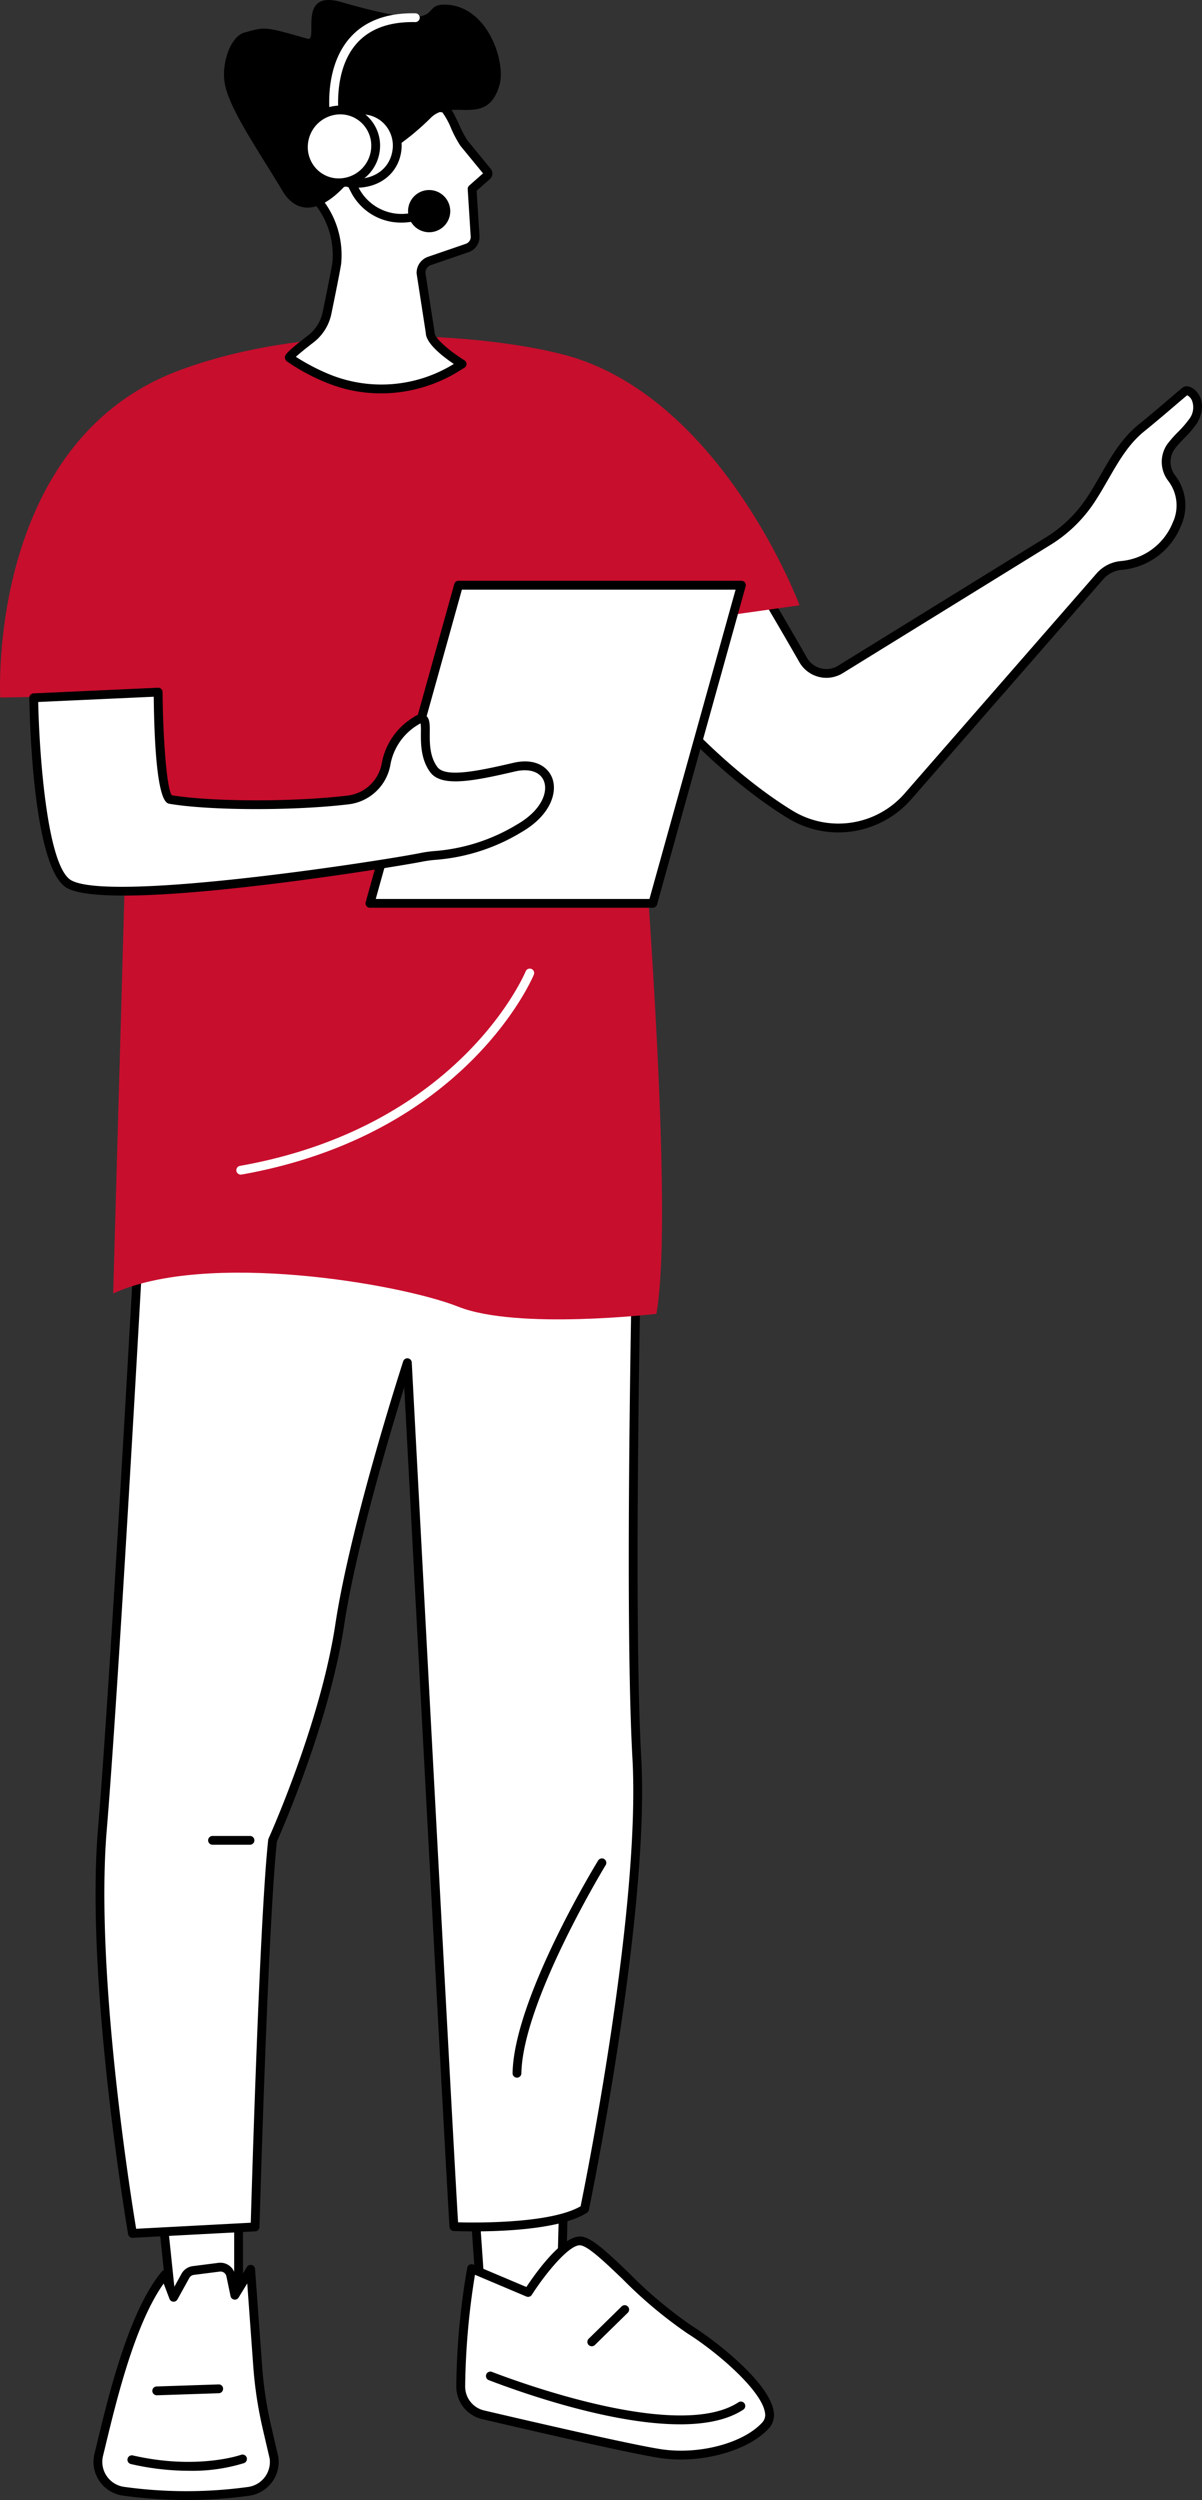 <svg xmlns="http://www.w3.org/2000/svg" width="164" height="340.987" viewBox="0 0 164 340.987">
  <rect x="0" y="0" width="164" height="340.987" fill="#333333" stroke="none"/>
  <g id="mancontact" transform="translate(-375.758 -556.866)">
    <path id="Path_2617" data-name="Path 2617" d="M201.216,1675.988l1.4,13.408,9.007,1.062v-15.9Z" transform="translate(196.696 -817.135)" fill="#fff"/>
    <path id="Path_2618" data-name="Path 2618" d="M210.021,1689.458c-.024,0-.047,0-.07,0l-9.007-1.063a.6.6,0,0,1-.528-.535l-1.4-13.408a.6.6,0,0,1,.517-.658l10.4-1.428a.6.6,0,0,1,.477.142.6.6,0,0,1,.206.454v15.9a.6.6,0,0,1-.6.6m-8.458-2.207,7.856.927v-14.531l-9.144,1.255Z" transform="translate(198.296 -815.533)"/>
    <path id="Path_2619" data-name="Path 2619" d="M189.648,1736.845a62.515,62.515,0,0,1-17.14-.009,4.048,4.048,0,0,1-3.361-4.974c1.591-6.508,4.332-18.858,9.038-24.582l1.169,3.1,1.614-2.923a1.431,1.431,0,0,1,1.07-.728l3.535-.451a1.431,1.431,0,0,1,1.579,1.132l.563,2.692,2.156-3.53.958,13.185a54.654,54.654,0,0,0,1.269,8.387l.964,4.16a4.038,4.038,0,0,1-3.412,4.537" transform="translate(220.086 -840.181)" fill="#fff"/>
    <path id="Path_2620" data-name="Path 2620" d="M179.537,1736.435a63.164,63.164,0,0,1-8.709-.6,4.65,4.65,0,0,1-3.863-5.713l.342-1.408c1.625-6.723,4.344-17.973,8.816-23.413a.594.594,0,0,1,.563-.212.6.6,0,0,1,.465.382l.709,1.883.984-1.781a2.039,2.039,0,0,1,1.52-1.034l3.536-.451a2.048,2.048,0,0,1,2.244,1.6l.252,1.205,1.364-2.233a.6.6,0,0,1,1.114.27l.957,13.186a54.276,54.276,0,0,0,1.255,8.3l.964,4.158a4.664,4.664,0,0,1-3.914,5.27,61.7,61.7,0,0,1-8.6.592m8.515-1.188h0Zm-11.645-28.337c-3.921,5.5-6.411,15.8-7.93,22.086l-.342,1.411a3.447,3.447,0,0,0,2.859,4.235,61.731,61.731,0,0,0,16.973.009,3.446,3.446,0,0,0,2.9-3.864l-.954-4.1a55.45,55.45,0,0,1-1.282-8.48l-.822-11.313-1.178,1.929a.6.6,0,0,1-1.1-.191l-.562-2.693a.822.822,0,0,0-.914-.657l-3.535.451a.833.833,0,0,0-.619.422l-1.614,2.922a.6.6,0,0,1-1.089-.079Z" transform="translate(221.684 -838.582)"/>
    <path id="Path_2621" data-name="Path 2621" d="M192.137,1802.047a35.269,35.269,0,0,1-7.884-.92.6.6,0,1,1,.269-1.173c8.759,2.009,14.7-.063,14.756-.084a.6.6,0,0,1,.409,1.132,23.884,23.884,0,0,1-7.55,1.044" transform="translate(209.362 -908.177)"/>
    <path id="Path_2622" data-name="Path 2622" d="M196.835,1766.28a.6.6,0,0,1-.019-1.2l8.442-.28a.582.582,0,0,1,.621.581.6.6,0,0,1-.581.622l-8.442.28h-.021" transform="translate(200.316 -882.711)"/>
    <path id="Path_2623" data-name="Path 2623" d="M355.592,1653.658l1.35,19.567H367.78l.5-19.567Z" transform="translate(84.505 -801.945)" fill="#fff"/>
    <path id="Path_2624" data-name="Path 2624" d="M366.179,1672.226H355.341a.6.6,0,0,1-.6-.561l-1.35-19.566a.6.6,0,0,1,.6-.643h12.691a.6.6,0,0,1,.6.617l-.5,19.566a.6.6,0,0,1-.6.587m-10.276-1.2h9.689l.473-18.362H354.636Z" transform="translate(86.105 -800.345)"/>
    <path id="Path_2625" data-name="Path 2625" d="M350.17,1712.99a3.934,3.934,0,0,0,3.02,3.9c6.231,1.46,20.266,4.709,24.269,5.309,5.2.779,11.582-.823,14.328-3.883s-6.148-10.364-10.368-13.021c-6.27-3.948-12.293-11.751-14.819-12.1s-7.24,7.025-7.24,7.025l-7.707-3.259a96.653,96.653,0,0,0-1.481,16.036" transform="translate(88.445 -830.664)" fill="#fff"/>
    <path id="Path_2626" data-name="Path 2626" d="M378.572,1721.4a18.9,18.9,0,0,1-2.8-.2c-4.053-.608-18.356-3.922-24.318-5.319a4.56,4.56,0,0,1-3.485-4.49,98.4,98.4,0,0,1,1.494-16.146.6.6,0,0,1,.825-.435l7.243,3.062c1.248-1.889,5.022-7.219,7.554-6.87,1.458.2,3.514,2.166,6.358,4.882a59.34,59.34,0,0,0,8.7,7.307c3.4,2.14,10.592,7.808,11.132,11.672a2.682,2.682,0,0,1-.637,2.261c-2.334,2.6-7.271,4.279-12.06,4.279m-29.4-10a3.348,3.348,0,0,0,2.556,3.3c5.947,1.394,20.212,4.7,24.221,5.3,5.178.776,11.236-.844,13.79-3.689a1.509,1.509,0,0,0,.34-1.29c-.416-2.974-6.412-8.195-10.582-10.82a60.224,60.224,0,0,1-8.889-7.455c-2.375-2.269-4.618-4.412-5.692-4.561-1.477-.2-4.779,3.825-6.651,6.753a.6.6,0,0,1-.742.23l-7.015-2.965a101.371,101.371,0,0,0-1.337,15.2" transform="translate(90.047 -829.069)"/>
    <path id="Path_2627" data-name="Path 2627" d="M389.259,1765.618c-9.444,0-21.645-4.319-26.094-6.026a.6.6,0,0,1,.431-1.124c4.209,1.615,25.611,9.4,33.633,4.146a.6.6,0,1,1,.659,1.006c-2.194,1.439-5.234,2-8.629,2" transform="translate(79.282 -878.086)"/>
    <path id="Path_2628" data-name="Path 2628" d="M414.026,1730.887a.6.6,0,0,1-.421-1.032l4.49-4.4a.6.6,0,0,1,.842.86l-4.49,4.4a.6.6,0,0,1-.421.171" transform="translate(42.476 -854)"/>
    <path id="Path_2629" data-name="Path 2629" d="M175.492,1178.9s-3.358,61.167-5.115,82.282,4.109,55.057,4.109,55.057l16.728-.885s1.147-41.269,2.389-52.729c0,0,7.066-15.536,9.16-29.392s9.228-35.742,9.228-35.742,5.793,109.238,6.352,117.821c0,0,13.118.588,17.821-2.391,0,0,8.333-39.832,7.137-61.5s.117-75.515.117-75.515Z" transform="translate(219.347 -454.743)" fill="#fff"/>
    <path id="Path_2630" data-name="Path 2630" d="M172.894,1315.238a.6.6,0,0,1-.592-.5c-.059-.34-5.86-34.26-4.116-55.209,1.736-20.866,5.081-81.654,5.115-82.265a.6.6,0,0,1,.574-.569l67.927-3a.568.568,0,0,1,.448.171.6.6,0,0,1,.18.445c-.014.539-1.3,54.067-.119,75.467,1.187,21.5-7.065,61.26-7.149,61.66a.6.6,0,0,1-.267.385c-4.808,3.044-17.627,2.506-18.17,2.483a.6.6,0,0,1-.574-.563c-.5-7.642-5.2-96.159-6.176-114.515-2.037,6.566-6.616,21.951-8.208,32.488-2,13.235-8.588,28.165-9.167,29.461-1.222,11.436-2.365,52.175-2.376,52.586a.6.6,0,0,1-.57.585l-16.729.885h-.032m1.578-137.364c-.339,6.133-3.437,61.932-5.087,81.755-1.612,19.369,3.287,49.992,4.014,54.377l15.638-.827c.143-4.964,1.224-41.592,2.377-52.222a.605.605,0,0,1,.051-.184c.07-.154,7.056-15.622,9.113-29.233,2.078-13.746,9.18-35.62,9.251-35.839a.6.6,0,0,1,1.174.154c.057,1.073,5.6,105.522,6.317,117.269,2.454.066,12.606.188,16.718-2.186.708-3.455,8.2-40.649,7.073-61.092-1.114-20.168-.041-68.748.1-74.918Z" transform="translate(220.937 -453.139)"/>
    <path id="Path_2631" data-name="Path 2631" d="M229.777,1492.25h-5.113a.6.6,0,0,1,0-1.2h5.113a.6.6,0,0,1,0,1.2" transform="translate(180.092 -683.769)"/>
    <path id="Path_2632" data-name="Path 2632" d="M376.67,1532.17h-.011a.6.6,0,0,1-.59-.613c.184-10.118,11.206-28.241,11.676-29.008a.6.6,0,0,1,1.026.629c-.113.185-11.32,18.61-11.5,28.4a.6.6,0,0,1-.6.591" transform="translate(69.624 -691.919)"/>
    <path id="Path_2633" data-name="Path 2633" d="M431.455,786.922c.928-.073,8.637,13.162,12.263,19.482a3.648,3.648,0,0,0,5.086,1.3l28.346-17.5a18.638,18.638,0,0,0,5.8-5.62c2.367-3.607,3.776-7.274,6.945-9.836,2.577-2.084,5.188-4.4,5.969-5.006.488-.379,2.763,1.239,1.05,4.112-.526.883-2.493,2.673-3.031,3.485a3.657,3.657,0,0,0,.1,4.247,6.1,6.1,0,0,1,.724,6.316,8.986,8.986,0,0,1-7.685,5.629,4.4,4.4,0,0,0-2.812,1.482l-26.158,29.974a12.616,12.616,0,0,1-16.1,2.489c-8.505-5.2-19.454-15.663-27.342-28.9Z" transform="translate(41.621 -159.53)" fill="#fff"/>
    <path id="Path_2634" data-name="Path 2634" d="M446.918,828.327a13.191,13.191,0,0,1-6.889-1.945c-7.753-4.735-19.06-14.867-27.545-29.1a.6.6,0,0,1,.175-.8l16.855-11.657a.6.6,0,0,1,.295-.105c.568-.039,1.425-.1,12.832,19.783a3.046,3.046,0,0,0,4.248,1.084l28.346-17.5a18.141,18.141,0,0,0,5.609-5.439c.684-1.042,1.294-2.1,1.884-3.127,1.47-2.554,2.858-4.966,5.186-6.847,1.488-1.2,2.959-2.46,4.141-3.47.838-.715,1.5-1.281,1.839-1.544.425-.331,1.084-.206,1.676.317.9.8,1.513,2.477.26,4.579a14.935,14.935,0,0,1-1.728,2.017,15.676,15.676,0,0,0-1.319,1.492,3.037,3.037,0,0,0,.07,3.545,6.689,6.689,0,0,1,.809,6.906,9.571,9.571,0,0,1-8.177,6.007,3.8,3.8,0,0,0-2.428,1.28L456.9,823.775a13.224,13.224,0,0,1-9.979,4.552m-33.111-31.18c8.338,13.792,19.307,23.6,26.849,28.208a12,12,0,0,0,15.333-2.371l26.158-29.974a5,5,0,0,1,3.2-1.684,8.415,8.415,0,0,0,7.194-5.251,5.51,5.51,0,0,0-.638-5.727,4.239,4.239,0,0,1-.123-4.949,15.646,15.646,0,0,1,1.45-1.656,15,15,0,0,0,1.567-1.806,2.6,2.6,0,0,0,.351-2.564,1.445,1.445,0,0,0-.634-.671c-.346.278-.942.788-1.675,1.414-1.125.961-2.665,2.277-4.166,3.491-2.154,1.741-3.487,4.058-4.9,6.512-.6,1.04-1.217,2.115-1.921,3.187a19.346,19.346,0,0,1-5.983,5.8l-28.346,17.5A4.25,4.25,0,0,1,441.6,805.1c-7.189-12.53-10.715-17.981-11.736-19.054Z" transform="translate(43.22 -157.923)"/>
    <path id="Path_2635" data-name="Path 2635" d="M120.177,791.716s-1.886-34.846,24.457-44.635c20.4-7.58,46.447-4.31,54.611-1.478,20.1,6.972,29.994,33.53,29.994,33.53l-23.557,3.319s7.1,76.3,4.02,93.322c0,0-18.957,2.225-27-.962S148.228,867.159,135.59,873l2.3-81.614Z" transform="translate(255.61 -139.707)" fill="#c80e2d"/>
    <path id="Path_2636" data-name="Path 2636" d="M238.807,1086.241a.6.6,0,0,1-.1-1.194c30.086-5.353,38.872-26.314,38.957-26.526a.6.6,0,0,1,1.117.45c-.088.217-9.089,21.786-39.863,27.261a.611.611,0,0,1-.106.009" transform="translate(169.814 -369.164)" fill="#fff"/>
    <path id="Path_2637" data-name="Path 2637" d="M343.447,910.159H304.854l12.088-43.393h38.593Z" transform="translate(121.377 -230.083)" fill="#fff"/>
    <path id="Path_2638" data-name="Path 2638" d="M341.848,909.16H303.255a.6.6,0,0,1-.58-.764L314.763,865a.6.6,0,0,1,.579-.44h38.593a.6.6,0,0,1,.58.763L342.427,908.72a.6.6,0,0,1-.58.44m-37.8-1.2h37.344l11.753-42.19H315.8Z" transform="translate(122.978 -228.48)"/>
    <path id="Path_2639" data-name="Path 2639" d="M136.993,920.913l16.972-.771s.128,14.386,1.659,14.643c5.456.915,16.881.961,24.317.057a5.993,5.993,0,0,0,5.127-4.888,8.6,8.6,0,0,1,4.074-5.882c2.569-1.592.036,3.416,2.438,6.641,1.291,1.732,5.377.964,10.95-.335s6.988,4.694.742,8.318c-6.771,3.928-11.073,3.487-13.232,3.947-4.3.916-42.327,6.915-48.2,3.7-4.535-2.481-4.849-25.433-4.849-25.433" transform="translate(243.368 -268.873)" fill="#fff"/>
    <path id="Path_2640" data-name="Path 2640" d="M147.617,946.285c-3.572,0-6.336-.291-7.664-1.018-4.707-2.575-5.129-23.567-5.162-25.952a.6.6,0,0,1,.575-.609l16.972-.77a.566.566,0,0,1,.441.164.6.6,0,0,1,.188.431c.054,6.11.548,13.136,1.257,14.071,5.536.908,16.727.927,24.044.037a5.377,5.377,0,0,0,4.608-4.4,9.254,9.254,0,0,1,4.348-6.282,1.593,1.593,0,0,1,1.58-.271c.636.358.63,1.2.62,2.357-.011,1.383-.027,3.277,1.038,4.706,1.085,1.456,5.32.607,10.331-.56,3.05-.714,4.751.58,5.324,2.025.775,1.956-.19,5.106-4.143,7.4a26.5,26.5,0,0,1-11.792,3.8,16.272,16.272,0,0,0-1.617.213c-2.151.458-27.371,4.66-40.947,4.66M136,919.882c.136,6.677,1.162,22.489,4.526,24.33,5.625,3.074,43.4-2.831,47.784-3.765a17.266,17.266,0,0,1,1.745-.233,25.415,25.415,0,0,0,11.31-3.645c3.337-1.935,4.22-4.422,3.629-5.914-.495-1.251-2-1.746-3.932-1.3-5.813,1.355-10.045,2.156-11.57.108-1.307-1.754-1.288-3.969-1.277-5.435a8.866,8.866,0,0,0-.04-1.226,2.353,2.353,0,0,0-.323.173,7.976,7.976,0,0,0-3.8,5.482,6.576,6.576,0,0,1-5.646,5.375c-7.452.9-18.9.877-24.488-.062-.495-.083-1.986-.332-2.155-14.607Z" transform="translate(244.97 -267.267)"/>
    <path id="Path_2641" data-name="Path 2641" d="M288.2,662.882s-4.394-2.7-4.351-4.284l-1.255-8.116a1.718,1.718,0,0,1,1.137-1.654l5.2-1.784a1.585,1.585,0,0,0,1.045-1.6L289.57,639l2.037-1.8a.4.4,0,0,0,.043-.55l-3.217-3.921c-1.052-1.481-2.108-5.026-2.969-4.783,0,0-18.333-2.118-19.227,7.126a5.615,5.615,0,0,0,1.049,3.769l1.623,2.289a11.734,11.734,0,0,1,2.2,7.933c-.06.585-.821,4.353-1.332,6.844a5.993,5.993,0,0,1-2.214,3.549c-1.432,1.1-3.176,2.508-2.891,2.6a27.129,27.129,0,0,0,5.235,2.813,19.329,19.329,0,0,0,17.424-1.447Z" transform="translate(150.601 -56.366)" fill="#fff"/>
    <path id="Path_2642" data-name="Path 2642" d="M275.514,665.262a19.572,19.572,0,0,1-7.461-1.467,27.5,27.5,0,0,1-5.362-2.884.681.681,0,0,1-.267-.412c-.072-.411-.111-.638,3.147-3.148a5.4,5.4,0,0,0,1.992-3.193c1.093-5.338,1.3-6.542,1.322-6.785a11.1,11.1,0,0,0-2.091-7.524l-1.624-2.289a6.207,6.207,0,0,1-1.157-4.174,6.717,6.717,0,0,1,2.584-4.717c5.106-4.127,16-3.092,17.216-2.96.944-.136,1.573,1.206,2.354,2.885a15.474,15.474,0,0,0,1.131,2.159l3.192,3.887a1,1,0,0,1-.11,1.383l-1.817,1.609.387,6.156a2.195,2.195,0,0,1-1.445,2.2l-5.2,1.786a1.113,1.113,0,0,0-.731,1.038l1.247,8.071a.68.68,0,0,1,.007.108c-.02.737,2.086,2.537,4.065,3.756a.6.6,0,0,1,0,1.026l-.871.531a20.191,20.191,0,0,1-10.505,2.958m-11.622-4.989a28.614,28.614,0,0,0,4.619,2.408,18.783,18.783,0,0,0,16.882-1.4l.052-.032c-1.454-.978-3.793-2.774-3.821-4.224l-1.247-8.07a.629.629,0,0,1-.007-.082,2.317,2.317,0,0,1,1.538-2.232l5.2-1.786a.983.983,0,0,0,.64-.991l-.406-6.449a.6.6,0,0,1,.2-.489l1.89-1.672-3.093-3.769a15.919,15.919,0,0,1-1.267-2.382,10.138,10.138,0,0,0-1.2-2.184.56.56,0,0,1-.1,0c-.114-.013-11.514-1.273-16.417,2.691a5.486,5.486,0,0,0-2.142,3.9,5.009,5.009,0,0,0,.941,3.362l1.624,2.289a12.305,12.305,0,0,1,2.307,8.342c-.048.471-.5,2.794-1.341,6.9a6.593,6.593,0,0,1-2.436,3.906c-1.382,1.065-2.071,1.652-2.413,1.97" transform="translate(152.227 -54.742)"/>
    <path id="Path_2643" data-name="Path 2643" d="M262.351,575.312c-4.177-.215,1.105,4.09-14.371-.358-6.163-1.771-3,5.459-4.6,5-5.909-1.681-5.706-1.63-8.578-.846-1.9.519-3.115,4.077-2.737,6.726.5,3.5,4.423,9.049,7.935,14.917,1.819,3.039,5.04,3.314,8.935-1.209.415-.481-1.7-3.317-.6-4.539,2.874-3.178,4.152,1.622,6.473.141a34.711,34.711,0,0,0,5.5-4.494c2.849-2.6,7.634,1.448,9.284-4.411.861-3.055-1.529-10.637-7.249-10.931" transform="translate(174.324 -17.809)"/>
    <path id="Path_2644" data-name="Path 2644" d="M298.54,665.448a7.66,7.66,0,0,1-6.845-4.007l-1.434-2.76a.6.6,0,1,1,1.068-.555l1.434,2.761a6.592,6.592,0,0,0,7.585,3.12l2.6-.777a.6.6,0,1,1,.345,1.153l-2.614.782a8.247,8.247,0,0,1-2.137.283" transform="translate(132.032 -78.22)"/>
    <path id="Path_2645" data-name="Path 2645" d="M285.264,596.3a.6.6,0,0,1-.594-.507c-.045-.277-1.048-6.845,2.628-11.078,2.018-2.324,5.047-3.477,8.971-3.394a.6.6,0,0,1-.011,1.2h-.011c-3.571-.074-6.263.936-8.036,2.974-3.308,3.8-2.362,10.041-2.352,10.1a.6.6,0,0,1-.595.7" transform="translate(136.161 -22.64)" fill="#fff"/>
    <path id="Path_2646" data-name="Path 2646" d="M292.141,635.062a4.84,4.84,0,0,0-4.212-5.511c-.3-.034-1.393-.061-1.681-.043-2.342.146-3.548,1.98-3.88,4.407-.358,2.618.719,5.065,3.246,5.53.1.019.853.075.961.075,2.958.009,5.193-1.733,5.566-4.46" transform="translate(137.767 -57.654)" fill="#fff"/>
    <path id="Path_2647" data-name="Path 2647" d="M284.988,638.526h-.024c-.128,0-.915-.057-1.07-.086-2.672-.493-4.172-2.985-3.733-6.2.407-2.98,2.025-4.775,4.439-4.926.333-.02,1.469.007,1.789.045a5.364,5.364,0,0,1,3.645,2.055,5.484,5.484,0,0,1,1.094,4.135c-.408,2.981-2.873,4.98-6.14,4.98m-.05-10.02c-.113,0-.206,0-.262.005-2.326.144-3.09,2.195-3.321,3.888-.289,2.111.452,4.432,2.759,4.856.1.015.751.064.858.065h.021c2.675,0,4.616-1.544,4.943-3.94a4.287,4.287,0,0,0-.853-3.234,4.17,4.17,0,0,0-2.833-1.6c-.2-.023-.894-.045-1.311-.045m5.593,4.958h0Z" transform="translate(139.378 -56.057)"/>
    <path id="Path_2648" data-name="Path 2648" d="M281.447,635.009a4.856,4.856,0,0,0-4.328-5.433,5.049,5.049,0,0,0-5.467,4.465,4.856,4.856,0,0,0,4.328,5.433,5.049,5.049,0,0,0,5.468-4.465" transform="translate(145.532 -57.69)" fill="#fff"/>
    <path id="Path_2649" data-name="Path 2649" d="M274.861,638.5a5.44,5.44,0,0,1-4.229-2.016,5.494,5.494,0,0,1-1.18-4.111,5.655,5.655,0,0,1,6.125-5,5.377,5.377,0,0,1,3.686,1.99,5.49,5.49,0,0,1,1.18,4.111,5.671,5.671,0,0,1-5.582,5.021m.173-9.945a4.462,4.462,0,0,0-4.386,3.956,4.3,4.3,0,0,0,.921,3.217,4.189,4.189,0,0,0,2.869,1.548,4.449,4.449,0,0,0,4.811-3.934,4.3,4.3,0,0,0-.921-3.218,4.186,4.186,0,0,0-2.869-1.548c-.142-.014-.284-.021-.424-.021m4.812,4.855h0Z" transform="translate(147.134 -56.087)"/>
    <path id="Path_2650" data-name="Path 2650" d="M329.645,672.432a2.879,2.879,0,1,1-2.879-2.9,2.889,2.889,0,0,1,2.879,2.9" transform="translate(107.546 -86.747)"/>
  </g>
</svg>
